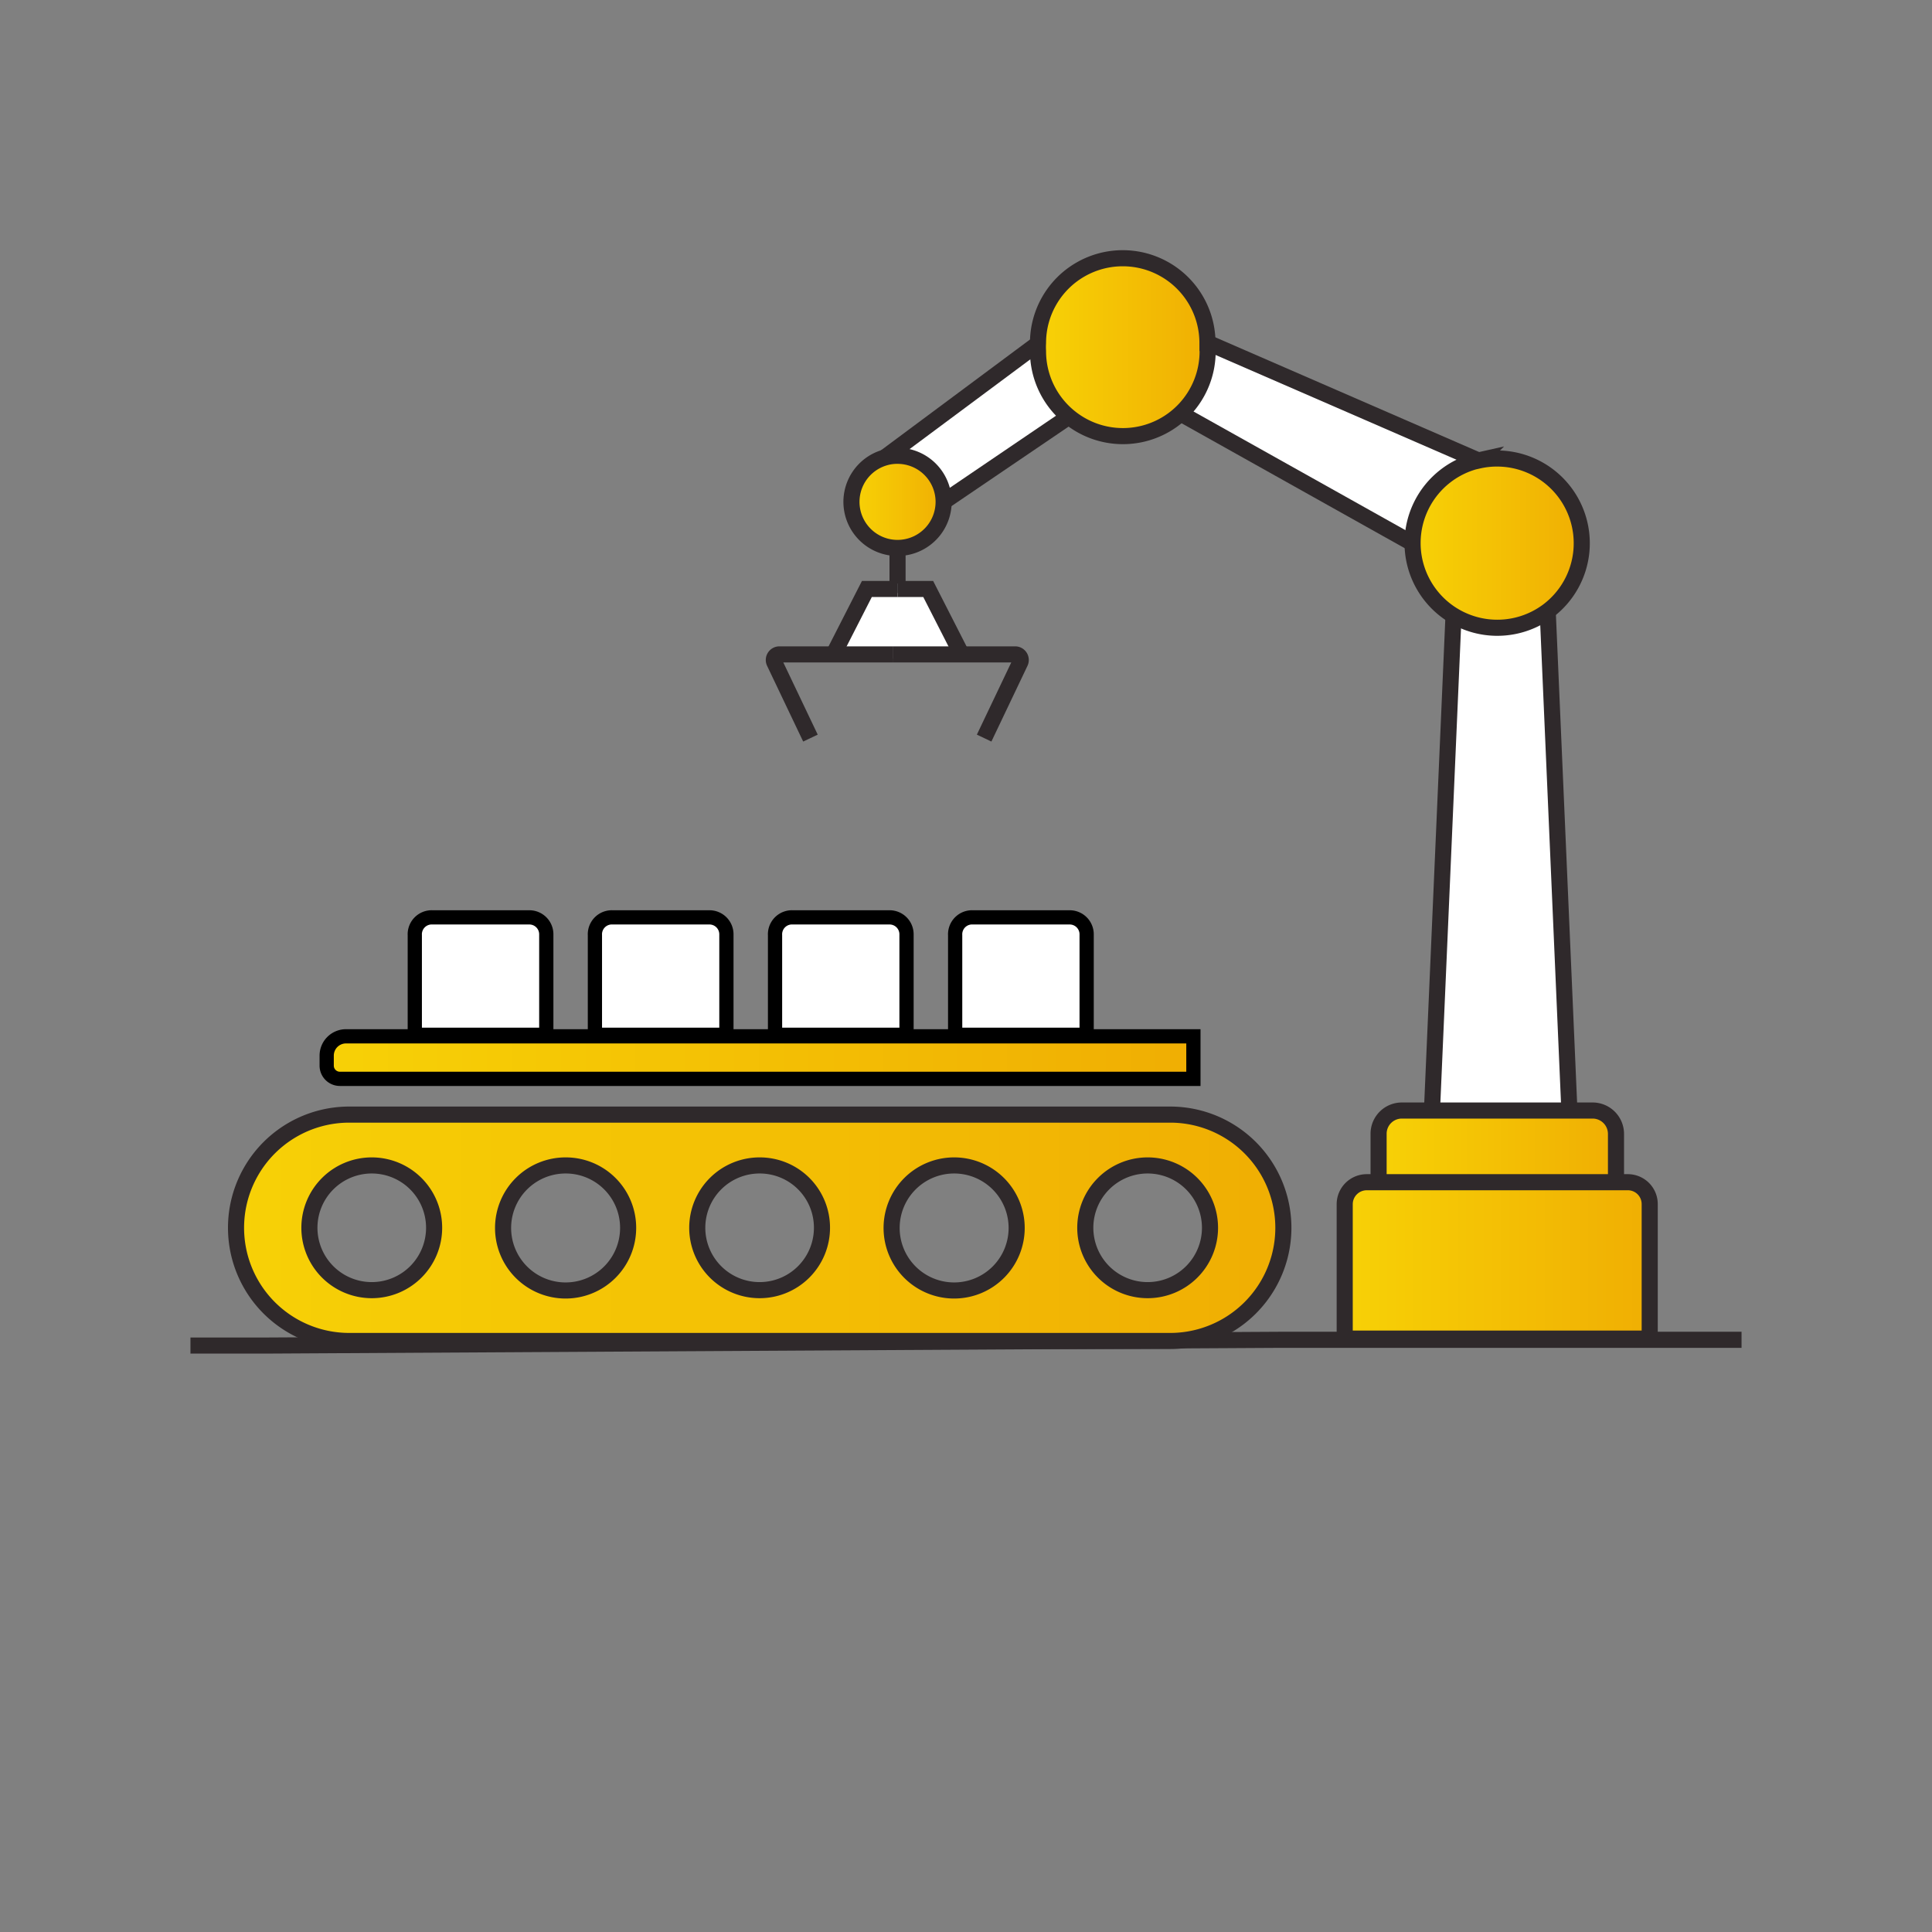 <svg xmlns="http://www.w3.org/2000/svg" xmlns:xlink="http://www.w3.org/1999/xlink" viewBox="0 0 114.02 114.02"><rect x="0" y="0" width="114.02" height="114.02" fill="#808080" stroke="none"/><defs><style>.a{fill:#fff;}.b,.d{fill:none;stroke-miterlimit:10;}.b{stroke:#000;stroke-width:0.84px;}.c{fill:url(#a);}.d{stroke:#2f292b;stroke-width:0.95px;}.e{fill:url(#b);}.f{fill:url(#c);}.g{fill:url(#d);}.h{fill:url(#e);}.i{fill:url(#f);}.j{fill:url(#g);}</style><linearGradient id="a" x1="19.23" y1="62.47" x2="70.38" y2="62.47" gradientUnits="userSpaceOnUse"><stop offset="0" stop-color="#f7d106"/><stop offset="1" stop-color="#f0ae03"/></linearGradient><linearGradient id="b" x1="50.49" y1="29.84" x2="55.92" y2="29.84" xlink:href="#a"/><linearGradient id="c" x1="61.52" y1="20.96" x2="71.53" y2="20.96" xlink:href="#a"/><linearGradient id="d" x1="83.58" y1="32.3" x2="93.59" y2="32.3" xlink:href="#a"/><linearGradient id="e" x1="81.59" y1="67.9" x2="95.57" y2="67.9" xlink:href="#a"/><linearGradient id="f" x1="79.56" y1="74.63" x2="97.59" y2="74.63" xlink:href="#a"/><linearGradient id="g" x1="13.93" y1="72.46" x2="75.75" y2="72.46" xlink:href="#a"/></defs><title>i-3</title><path class="a" d="M25.53,54.14h5.71a1,1,0,0,1,1,1v5.93a0,0,0,0,1,0,0H24.48a0,0,0,0,1,0,0V55.19A1,1,0,0,1,25.53,54.14Z"/><path class="a" d="M36.16,54.14h5.71a1,1,0,0,1,1,1v5.93a0,0,0,0,1,0,0H35.11a0,0,0,0,1,0,0V55.19A1,1,0,0,1,36.16,54.14Z"/><path class="a" d="M46.79,54.14H52.5a1,1,0,0,1,1,1v5.93a0,0,0,0,1,0,0H45.74a0,0,0,0,1,0,0V55.19A1,1,0,0,1,46.79,54.14Z"/><path class="a" d="M57.42,54.14h5.71a1,1,0,0,1,1,1v5.93a0,0,0,0,1,0,0H56.37a0,0,0,0,1,0,0V55.19A1,1,0,0,1,57.42,54.14Z"/><path class="b" d="M25.53,54.14h5.71a1,1,0,0,1,1,1v5.93a0,0,0,0,1,0,0H24.48a0,0,0,0,1,0,0V55.19A1,1,0,0,1,25.53,54.14Z"/><path class="b" d="M36.16,54.14h5.71a1,1,0,0,1,1,1v5.93a0,0,0,0,1,0,0H35.11a0,0,0,0,1,0,0V55.19A1,1,0,0,1,36.16,54.14Z"/><path class="b" d="M46.79,54.14H52.5a1,1,0,0,1,1,1v5.93a0,0,0,0,1,0,0H45.74a0,0,0,0,1,0,0V55.19A1,1,0,0,1,46.79,54.14Z"/><path class="b" d="M57.42,54.14h5.71a1,1,0,0,1,1,1v5.93a0,0,0,0,1,0,0H56.37a0,0,0,0,1,0,0V55.19A1,1,0,0,1,57.42,54.14Z"/><path class="c" d="M70.38,63.8,20,63.66a.78.78,0,0,1-.78-.78v-.59c0-.43.35-1.15.78-1.15l50.37.14Z"/><path class="b" d="M20.43,61.16h50a0,0,0,0,1,0,0v2.51a0,0,0,0,1,0,0H20.06a.78.78,0,0,1-.78-.78V62.3A1.14,1.14,0,0,1,20.43,61.16Z"/><polyline class="d" points="11.24 79.41 15.68 79.41 75.65 79.07 102.78 79.07"/><line class="d" x1="95.7" y1="79" x2="82.9" y2="79"/><polygon class="a" points="55.02 35 56.98 38.86 53.46 38.86 52.95 38.86 49.42 38.86 51.39 35 53.2 35 55.02 35"/><path class="e" d="M53.2,27.12a2.74,2.74,0,1,1-.74.11A2.65,2.65,0,0,1,53.2,27.12Z"/><path class="f" d="M71.5,20.48a3.75,3.75,0,0,1,0,.48,5,5,0,0,1-8.2,3.86A5,5,0,0,1,61.52,21a3.75,3.75,0,0,1,0-.48,5,5,0,0,1,10,0Z"/><path class="g" d="M91.57,36.31a4.93,4.93,0,0,1-3,1A5.08,5.08,0,0,1,86,36.6a5,5,0,0,1,1.49-9.18,4.77,4.77,0,0,1,1.08-.12,5,5,0,0,1,3,9Z"/><path class="a" d="M61.52,21a5,5,0,0,0,1.81,3.86l-7.41,5a2.72,2.72,0,0,0-2.72-2.72,2.65,2.65,0,0,0-.74.11l9.08-6.75h0A3.75,3.75,0,0,0,61.52,21Z"/><path class="a" d="M71.53,21a3.75,3.75,0,0,0,0-.48h0l16,6.94a5,5,0,0,0-3.92,4.88L69.91,24.64A5,5,0,0,0,71.53,21Z"/><path class="a" d="M91.57,36.31l1.28,29.47H84.74L86,36.6a5.08,5.08,0,0,0,2.57.71A4.93,4.93,0,0,0,91.57,36.31Z"/><path class="h" d="M95.57,67.15V70h-14V67.15A1.38,1.38,0,0,1,83,65.78H94.2A1.37,1.37,0,0,1,95.57,67.15Z"/><path class="i" d="M97.59,71.3v7.94h-18V71.3A1.3,1.3,0,0,1,80.86,70H96.3A1.29,1.29,0,0,1,97.59,71.3Z"/><path class="j" d="M69.06,65.78a6.68,6.68,0,1,1,0,13.36H20.61a6.68,6.68,0,1,1,0-13.36Zm2.35,6.68a3.68,3.68,0,1,0-3.68,3.68A3.68,3.68,0,0,0,71.41,72.46ZM60,72.46a3.69,3.69,0,1,0-3.69,3.68A3.69,3.69,0,0,0,60,72.46Zm-11.46,0a3.68,3.68,0,1,0-3.67,3.68A3.67,3.67,0,0,0,48.51,72.46Zm-11.44,0a3.69,3.69,0,1,0-3.68,3.68A3.68,3.68,0,0,0,37.07,72.46Zm-11.45,0a3.68,3.68,0,1,0-3.68,3.68A3.68,3.68,0,0,0,25.62,72.46Z"/><path class="d" d="M95.34,69.77h.73a1.29,1.29,0,0,1,1.29,1.3V79h-18V71.07a1.3,1.3,0,0,1,1.3-1.3H95.34Z"/><path class="d" d="M81.36,69.77V66.92a1.37,1.37,0,0,1,1.37-1.38H94a1.38,1.38,0,0,1,1.37,1.38v2.85"/><line class="d" x1="85.78" y1="36.36" x2="84.51" y2="65.54"/><line class="d" x1="92.62" y1="65.54" x2="91.34" y2="36.07"/><path class="d" d="M87.26,27.18a4.86,4.86,0,0,1,1.09-.12,5,5,0,0,1,3,9,5,5,0,1,1-4.08-8.89Z"/><path class="d" d="M71.27,20.24a3.87,3.87,0,0,1,0,.48,5,5,0,0,1-8.2,3.86,5,5,0,0,1-1.81-3.86,3.85,3.85,0,0,1,0-.48,5,5,0,0,1,10,0Z"/><line class="d" x1="69.67" y1="24.4" x2="83.35" y2="32.06"/><line class="d" x1="71.3" y1="20.24" x2="87.26" y2="27.18"/><line class="d" x1="61.31" y1="20.24" x2="52.23" y2="26.99"/><line class="d" x1="63.1" y1="24.58" x2="55.69" y2="29.61"/><path class="d" d="M55.69,29.61A2.72,2.72,0,1,1,52.23,27a2.55,2.55,0,0,1,.74-.1A2.72,2.72,0,0,1,55.69,29.61Z"/><polyline class="d" points="52.97 34.76 51.16 34.76 49.19 38.62"/><path class="d" d="M52.72,38.62H46a.33.33,0,0,0-.3.47l2.13,4.47"/><line class="d" x1="52.97" y1="32.32" x2="52.97" y2="34.44"/><polyline class="d" points="52.97 34.76 54.78 34.76 56.75 38.62"/><path class="d" d="M52.72,38.62h7.19a.33.33,0,0,1,.3.47l-2.13,4.47"/><path class="d" d="M69.06,79.14H20.61a6.68,6.68,0,1,1,0-13.36H69.06a6.68,6.68,0,1,1,0,13.36Z"/><path class="d" d="M71.41,72.46a3.68,3.68,0,1,1-3.68-3.68A3.68,3.68,0,0,1,71.41,72.46Z"/><path class="d" d="M60,72.46a3.69,3.69,0,1,1-3.69-3.68A3.69,3.69,0,0,1,60,72.46Z"/><path class="d" d="M48.51,72.46a3.68,3.68,0,1,1-3.67-3.68A3.67,3.67,0,0,1,48.51,72.46Z"/><path class="d" d="M37.07,72.46a3.69,3.69,0,1,1-3.68-3.68A3.68,3.68,0,0,1,37.07,72.46Z"/><path class="d" d="M25.62,72.46a3.68,3.68,0,1,1-3.68-3.68A3.68,3.68,0,0,1,25.62,72.46Z"/></svg>